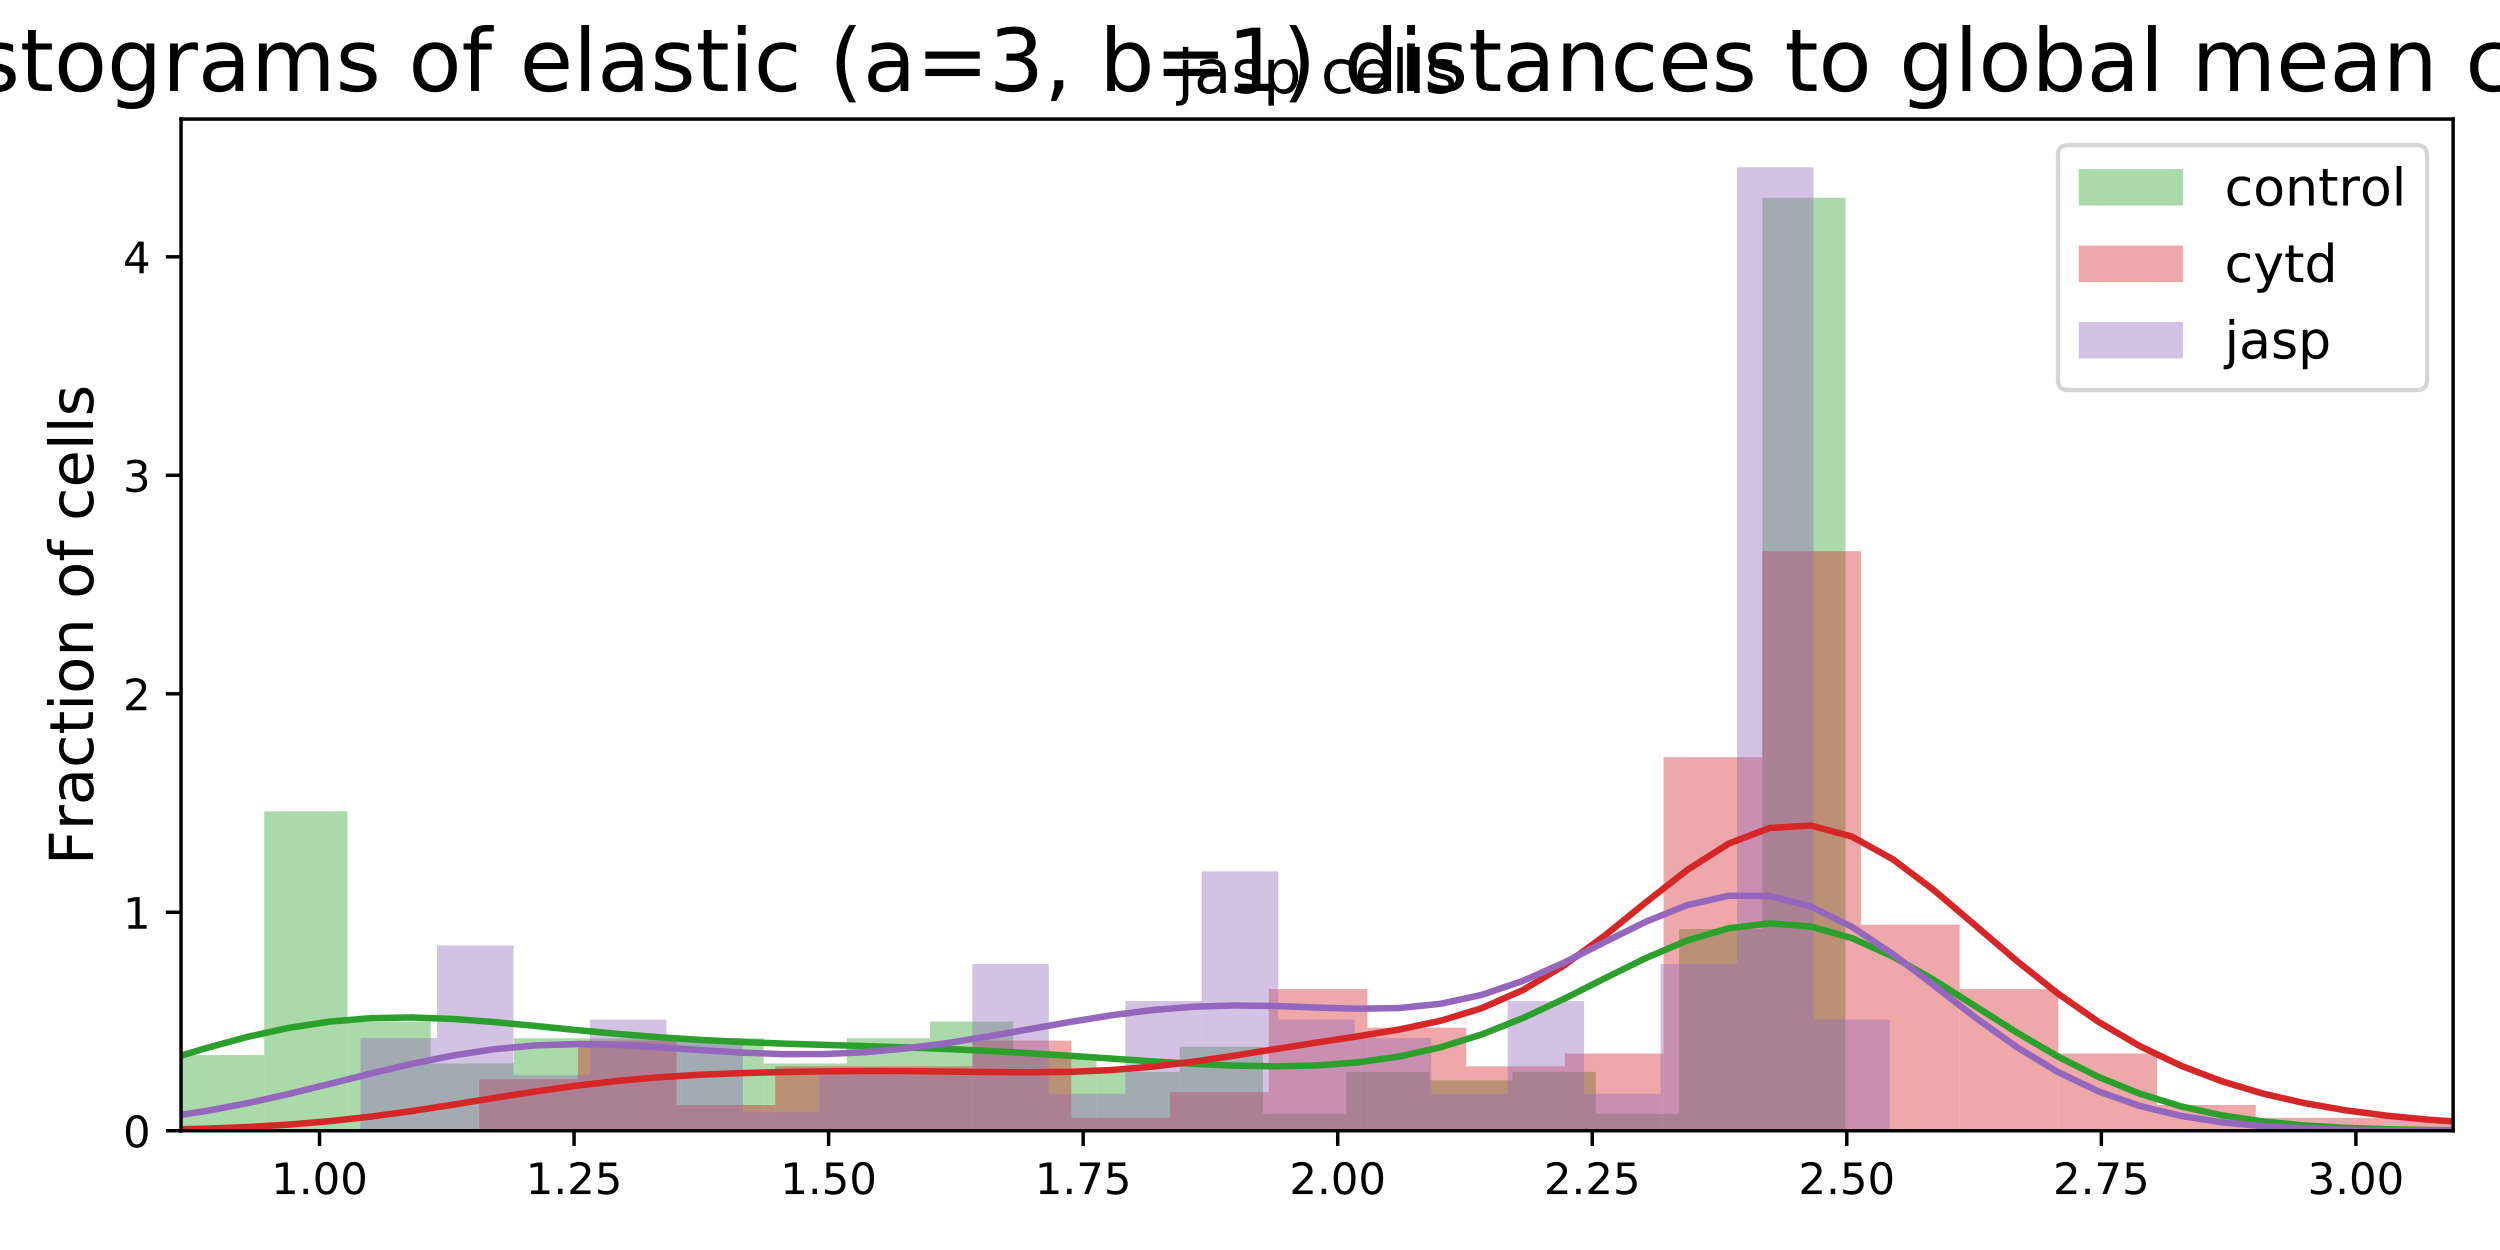 <?xml version="1.0" encoding="utf-8" standalone="no"?>
<!DOCTYPE svg PUBLIC "-//W3C//DTD SVG 1.1//EN"
  "http://www.w3.org/Graphics/SVG/1.1/DTD/svg11.dtd">
<!-- Created with matplotlib (https://matplotlib.org/) -->
<svg height="288pt" version="1.1" viewBox="0 0 576 288" width="576pt" xmlns="http://www.w3.org/2000/svg" xmlns:xlink="http://www.w3.org/1999/xlink">
 <defs>
  <style type="text/css">
*{stroke-linecap:butt;stroke-linejoin:round;}
  </style>
 </defs>
 <g id="figure_1">
  <g id="patch_1">
   <path d="M 0 288 
L 576 288 
L 576 0 
L 0 0 
z
" style="fill:#ffffff;"/>
  </g>
  <g id="axes_1">
   <g id="patch_2">
    <path d="M 41.712 260.522 
L 565.2 260.522 
L 565.2 27.438 
L 41.712 27.438 
z
" style="fill:#ffffff;"/>
   </g>
   <g id="patch_3">
    <path clip-path="url(#pe844338a58)" d="M 41.712 260.522 
L 60.887 260.522 
L 60.887 243.092 
L 41.712 243.092 
z
" style="fill:#2ca02c;opacity:0.4;"/>
   </g>
   <g id="patch_4">
    <path clip-path="url(#pe844338a58)" d="M 60.887 260.522 
L 80.062 260.522 
L 80.062 186.929 
L 60.887 186.929 
z
" style="fill:#2ca02c;opacity:0.4;"/>
   </g>
   <g id="patch_5">
    <path clip-path="url(#pe844338a58)" d="M 80.062 260.522 
L 99.236 260.522 
L 99.236 235.345 
L 80.062 235.345 
z
" style="fill:#2ca02c;opacity:0.4;"/>
   </g>
   <g id="patch_6">
    <path clip-path="url(#pe844338a58)" d="M 99.236 260.522 
L 118.411 260.522 
L 118.411 245.029 
L 99.236 245.029 
z
" style="fill:#2ca02c;opacity:0.4;"/>
   </g>
   <g id="patch_7">
    <path clip-path="url(#pe844338a58)" d="M 118.411 260.522 
L 137.586 260.522 
L 137.586 239.219 
L 118.411 239.219 
z
" style="fill:#2ca02c;opacity:0.4;"/>
   </g>
   <g id="patch_8">
    <path clip-path="url(#pe844338a58)" d="M 137.586 260.522 
L 156.761 260.522 
L 156.761 239.219 
L 137.586 239.219 
z
" style="fill:#2ca02c;opacity:0.4;"/>
   </g>
   <g id="patch_9">
    <path clip-path="url(#pe844338a58)" d="M 156.761 260.522 
L 175.936 260.522 
L 175.936 239.219 
L 156.761 239.219 
z
" style="fill:#2ca02c;opacity:0.4;"/>
   </g>
   <g id="patch_10">
    <path clip-path="url(#pe844338a58)" d="M 175.936 260.522 
L 195.111 260.522 
L 195.111 245.029 
L 175.936 245.029 
z
" style="fill:#2ca02c;opacity:0.4;"/>
   </g>
   <g id="patch_11">
    <path clip-path="url(#pe844338a58)" d="M 195.111 260.522 
L 214.286 260.522 
L 214.286 239.219 
L 195.111 239.219 
z
" style="fill:#2ca02c;opacity:0.4;"/>
   </g>
   <g id="patch_12">
    <path clip-path="url(#pe844338a58)" d="M 214.286 260.522 
L 233.461 260.522 
L 233.461 235.345 
L 214.286 235.345 
z
" style="fill:#2ca02c;opacity:0.4;"/>
   </g>
   <g id="patch_13">
    <path clip-path="url(#pe844338a58)" d="M 233.461 260.522 
L 252.635 260.522 
L 252.635 243.092 
L 233.461 243.092 
z
" style="fill:#2ca02c;opacity:0.4;"/>
   </g>
   <g id="patch_14">
    <path clip-path="url(#pe844338a58)" d="M 252.635 260.522 
L 271.81 260.522 
L 271.81 246.965 
L 252.635 246.965 
z
" style="fill:#2ca02c;opacity:0.4;"/>
   </g>
   <g id="patch_15">
    <path clip-path="url(#pe844338a58)" d="M 271.81 260.522 
L 290.985 260.522 
L 290.985 241.155 
L 271.81 241.155 
z
" style="fill:#2ca02c;opacity:0.4;"/>
   </g>
   <g id="patch_16">
    <path clip-path="url(#pe844338a58)" d="M 290.985 260.522 
L 310.16 260.522 
L 310.16 256.649 
L 290.985 256.649 
z
" style="fill:#2ca02c;opacity:0.4;"/>
   </g>
   <g id="patch_17">
    <path clip-path="url(#pe844338a58)" d="M 310.16 260.522 
L 329.335 260.522 
L 329.335 246.965 
L 310.16 246.965 
z
" style="fill:#2ca02c;opacity:0.4;"/>
   </g>
   <g id="patch_18">
    <path clip-path="url(#pe844338a58)" d="M 329.335 260.522 
L 348.51 260.522 
L 348.51 248.902 
L 329.335 248.902 
z
" style="fill:#2ca02c;opacity:0.4;"/>
   </g>
   <g id="patch_19">
    <path clip-path="url(#pe844338a58)" d="M 348.51 260.522 
L 367.685 260.522 
L 367.685 246.965 
L 348.51 246.965 
z
" style="fill:#2ca02c;opacity:0.4;"/>
   </g>
   <g id="patch_20">
    <path clip-path="url(#pe844338a58)" d="M 367.685 260.522 
L 386.859 260.522 
L 386.859 256.649 
L 367.685 256.649 
z
" style="fill:#2ca02c;opacity:0.4;"/>
   </g>
   <g id="patch_21">
    <path clip-path="url(#pe844338a58)" d="M 386.859 260.522 
L 406.034 260.522 
L 406.034 214.042 
L 386.859 214.042 
z
" style="fill:#2ca02c;opacity:0.4;"/>
   </g>
   <g id="patch_22">
    <path clip-path="url(#pe844338a58)" d="M 406.034 260.522 
L 425.209 260.522 
L 425.209 45.554 
L 406.034 45.554 
z
" style="fill:#2ca02c;opacity:0.4;"/>
   </g>
   <g id="patch_23">
    <path clip-path="url(#pe844338a58)" d="M 110.403 260.522 
L 133.143 260.522 
L 133.143 248.652 
L 110.403 248.652 
z
" style="fill:#d62728;opacity:0.4;"/>
   </g>
   <g id="patch_24">
    <path clip-path="url(#pe844338a58)" d="M 133.143 260.522 
L 155.883 260.522 
L 155.883 239.75 
L 133.143 239.75 
z
" style="fill:#d62728;opacity:0.4;"/>
   </g>
   <g id="patch_25">
    <path clip-path="url(#pe844338a58)" d="M 155.883 260.522 
L 178.623 260.522 
L 178.623 254.587 
L 155.883 254.587 
z
" style="fill:#d62728;opacity:0.4;"/>
   </g>
   <g id="patch_26">
    <path clip-path="url(#pe844338a58)" d="M 178.623 260.522 
L 201.362 260.522 
L 201.362 245.685 
L 178.623 245.685 
z
" style="fill:#d62728;opacity:0.4;"/>
   </g>
   <g id="patch_27">
    <path clip-path="url(#pe844338a58)" d="M 201.362 260.522 
L 224.102 260.522 
L 224.102 245.685 
L 201.362 245.685 
z
" style="fill:#d62728;opacity:0.4;"/>
   </g>
   <g id="patch_28">
    <path clip-path="url(#pe844338a58)" d="M 224.102 260.522 
L 246.842 260.522 
L 246.842 239.75 
L 224.102 239.75 
z
" style="fill:#d62728;opacity:0.4;"/>
   </g>
   <g id="patch_29">
    <path clip-path="url(#pe844338a58)" d="M 246.842 260.522 
L 269.582 260.522 
L 269.582 257.554 
L 246.842 257.554 
z
" style="fill:#d62728;opacity:0.4;"/>
   </g>
   <g id="patch_30">
    <path clip-path="url(#pe844338a58)" d="M 269.582 260.522 
L 292.322 260.522 
L 292.322 251.62 
L 269.582 251.62 
z
" style="fill:#d62728;opacity:0.4;"/>
   </g>
   <g id="patch_31">
    <path clip-path="url(#pe844338a58)" d="M 292.322 260.522 
L 315.062 260.522 
L 315.062 227.88 
L 292.322 227.88 
z
" style="fill:#d62728;opacity:0.4;"/>
   </g>
   <g id="patch_32">
    <path clip-path="url(#pe844338a58)" d="M 315.062 260.522 
L 337.802 260.522 
L 337.802 236.782 
L 315.062 236.782 
z
" style="fill:#d62728;opacity:0.4;"/>
   </g>
   <g id="patch_33">
    <path clip-path="url(#pe844338a58)" d="M 337.802 260.522 
L 360.541 260.522 
L 360.541 245.685 
L 337.802 245.685 
z
" style="fill:#d62728;opacity:0.4;"/>
   </g>
   <g id="patch_34">
    <path clip-path="url(#pe844338a58)" d="M 360.541 260.522 
L 383.281 260.522 
L 383.281 242.717 
L 360.541 242.717 
z
" style="fill:#d62728;opacity:0.4;"/>
   </g>
   <g id="patch_35">
    <path clip-path="url(#pe844338a58)" d="M 383.281 260.522 
L 406.021 260.522 
L 406.021 174.466 
L 383.281 174.466 
z
" style="fill:#d62728;opacity:0.4;"/>
   </g>
   <g id="patch_36">
    <path clip-path="url(#pe844338a58)" d="M 406.021 260.522 
L 428.761 260.522 
L 428.761 126.986 
L 406.021 126.986 
z
" style="fill:#d62728;opacity:0.4;"/>
   </g>
   <g id="patch_37">
    <path clip-path="url(#pe844338a58)" d="M 428.761 260.522 
L 451.501 260.522 
L 451.501 213.043 
L 428.761 213.043 
z
" style="fill:#d62728;opacity:0.4;"/>
   </g>
   <g id="patch_38">
    <path clip-path="url(#pe844338a58)" d="M 451.501 260.522 
L 474.241 260.522 
L 474.241 227.88 
L 451.501 227.88 
z
" style="fill:#d62728;opacity:0.4;"/>
   </g>
   <g id="patch_39">
    <path clip-path="url(#pe844338a58)" d="M 474.241 260.522 
L 496.98 260.522 
L 496.98 242.717 
L 474.241 242.717 
z
" style="fill:#d62728;opacity:0.4;"/>
   </g>
   <g id="patch_40">
    <path clip-path="url(#pe844338a58)" d="M 496.98 260.522 
L 519.72 260.522 
L 519.72 254.587 
L 496.98 254.587 
z
" style="fill:#d62728;opacity:0.4;"/>
   </g>
   <g id="patch_41">
    <path clip-path="url(#pe844338a58)" d="M 519.72 260.522 
L 542.46 260.522 
L 542.46 257.554 
L 519.72 257.554 
z
" style="fill:#d62728;opacity:0.4;"/>
   </g>
   <g id="patch_42">
    <path clip-path="url(#pe844338a58)" d="M 542.46 260.522 
L 565.2 260.522 
L 565.2 257.554 
L 542.46 257.554 
z
" style="fill:#d62728;opacity:0.4;"/>
   </g>
   <g id="patch_43">
    <path clip-path="url(#pe844338a58)" d="M 83.07 260.522 
L 100.689 260.522 
L 100.689 239.177 
L 83.07 239.177 
z
" style="fill:#9467bd;opacity:0.4;"/>
   </g>
   <g id="patch_44">
    <path clip-path="url(#pe844338a58)" d="M 100.689 260.522 
L 118.308 260.522 
L 118.308 217.832 
L 100.689 217.832 
z
" style="fill:#9467bd;opacity:0.4;"/>
   </g>
   <g id="patch_45">
    <path clip-path="url(#pe844338a58)" d="M 118.308 260.522 
L 135.928 260.522 
L 135.928 247.715 
L 118.308 247.715 
z
" style="fill:#9467bd;opacity:0.4;"/>
   </g>
   <g id="patch_46">
    <path clip-path="url(#pe844338a58)" d="M 135.928 260.522 
L 153.547 260.522 
L 153.547 234.908 
L 135.928 234.908 
z
" style="fill:#9467bd;opacity:0.4;"/>
   </g>
   <g id="patch_47">
    <path clip-path="url(#pe844338a58)" d="M 153.547 260.522 
L 171.166 260.522 
L 171.166 239.177 
L 153.547 239.177 
z
" style="fill:#9467bd;opacity:0.4;"/>
   </g>
   <g id="patch_48">
    <path clip-path="url(#pe844338a58)" d="M 171.166 260.522 
L 188.786 260.522 
L 188.786 256.253 
L 171.166 256.253 
z
" style="fill:#9467bd;opacity:0.4;"/>
   </g>
   <g id="patch_49">
    <path clip-path="url(#pe844338a58)" d="M 188.786 260.522 
L 206.405 260.522 
L 206.405 247.715 
L 188.786 247.715 
z
" style="fill:#9467bd;opacity:0.4;"/>
   </g>
   <g id="patch_50">
    <path clip-path="url(#pe844338a58)" d="M 206.405 260.522 
L 224.024 260.522 
L 224.024 247.715 
L 206.405 247.715 
z
" style="fill:#9467bd;opacity:0.4;"/>
   </g>
   <g id="patch_51">
    <path clip-path="url(#pe844338a58)" d="M 224.024 260.522 
L 241.644 260.522 
L 241.644 222.101 
L 224.024 222.101 
z
" style="fill:#9467bd;opacity:0.4;"/>
   </g>
   <g id="patch_52">
    <path clip-path="url(#pe844338a58)" d="M 241.644 260.522 
L 259.263 260.522 
L 259.263 251.984 
L 241.644 251.984 
z
" style="fill:#9467bd;opacity:0.4;"/>
   </g>
   <g id="patch_53">
    <path clip-path="url(#pe844338a58)" d="M 259.263 260.522 
L 276.883 260.522 
L 276.883 230.639 
L 259.263 230.639 
z
" style="fill:#9467bd;opacity:0.4;"/>
   </g>
   <g id="patch_54">
    <path clip-path="url(#pe844338a58)" d="M 276.883 260.522 
L 294.502 260.522 
L 294.502 200.757 
L 276.883 200.757 
z
" style="fill:#9467bd;opacity:0.4;"/>
   </g>
   <g id="patch_55">
    <path clip-path="url(#pe844338a58)" d="M 294.502 260.522 
L 312.121 260.522 
L 312.121 234.908 
L 294.502 234.908 
z
" style="fill:#9467bd;opacity:0.4;"/>
   </g>
   <g id="patch_56">
    <path clip-path="url(#pe844338a58)" d="M 312.121 260.522 
L 329.741 260.522 
L 329.741 239.177 
L 312.121 239.177 
z
" style="fill:#9467bd;opacity:0.4;"/>
   </g>
   <g id="patch_57">
    <path clip-path="url(#pe844338a58)" d="M 329.741 260.522 
L 347.36 260.522 
L 347.36 251.984 
L 329.741 251.984 
z
" style="fill:#9467bd;opacity:0.4;"/>
   </g>
   <g id="patch_58">
    <path clip-path="url(#pe844338a58)" d="M 347.36 260.522 
L 364.979 260.522 
L 364.979 230.639 
L 347.36 230.639 
z
" style="fill:#9467bd;opacity:0.4;"/>
   </g>
   <g id="patch_59">
    <path clip-path="url(#pe844338a58)" d="M 364.979 260.522 
L 382.599 260.522 
L 382.599 251.984 
L 364.979 251.984 
z
" style="fill:#9467bd;opacity:0.4;"/>
   </g>
   <g id="patch_60">
    <path clip-path="url(#pe844338a58)" d="M 382.599 260.522 
L 400.218 260.522 
L 400.218 222.101 
L 382.599 222.101 
z
" style="fill:#9467bd;opacity:0.4;"/>
   </g>
   <g id="patch_61">
    <path clip-path="url(#pe844338a58)" d="M 400.218 260.522 
L 417.837 260.522 
L 417.837 38.537 
L 400.218 38.537 
z
" style="fill:#9467bd;opacity:0.4;"/>
   </g>
   <g id="patch_62">
    <path clip-path="url(#pe844338a58)" d="M 417.837 260.522 
L 435.457 260.522 
L 435.457 234.908 
L 417.837 234.908 
z
" style="fill:#9467bd;opacity:0.4;"/>
   </g>
   <g id="matplotlib.axis_1">
    <g id="xtick_1">
     <g id="line2d_1">
      <defs>
       <path d="M 0 0 
L 0 3.5 
" id="m8c17be016a" style="stroke:#000000;stroke-width:0.8;"/>
      </defs>
      <g>
       <use style="stroke:#000000;stroke-width:0.8;" x="73.618" xlink:href="#m8c17be016a" y="260.522"/>
      </g>
     </g>
     <g id="text_1">
      <!-- 1.00 -->
      <defs>
       <path d="M 12.406 8.297 
L 28.516 8.297 
L 28.516 63.922 
L 10.984 60.406 
L 10.984 69.391 
L 28.422 72.906 
L 38.281 72.906 
L 38.281 8.297 
L 54.391 8.297 
L 54.391 0 
L 12.406 0 
z
" id="DejaVuSans-49"/>
       <path d="M 10.688 12.406 
L 21 12.406 
L 21 0 
L 10.688 0 
z
" id="DejaVuSans-46"/>
       <path d="M 31.781 66.406 
Q 24.172 66.406 20.328 58.906 
Q 16.5 51.422 16.5 36.375 
Q 16.5 21.391 20.328 13.891 
Q 24.172 6.391 31.781 6.391 
Q 39.453 6.391 43.281 13.891 
Q 47.125 21.391 47.125 36.375 
Q 47.125 51.422 43.281 58.906 
Q 39.453 66.406 31.781 66.406 
z
M 31.781 74.219 
Q 44.047 74.219 50.516 64.516 
Q 56.984 54.828 56.984 36.375 
Q 56.984 17.969 50.516 8.266 
Q 44.047 -1.422 31.781 -1.422 
Q 19.531 -1.422 13.062 8.266 
Q 6.594 17.969 6.594 36.375 
Q 6.594 54.828 13.062 64.516 
Q 19.531 74.219 31.781 74.219 
z
" id="DejaVuSans-48"/>
      </defs>
      <g transform="translate(62.485 275.12)scale(0.1 -0.1)">
       <use xlink:href="#DejaVuSans-49"/>
       <use x="63.623" xlink:href="#DejaVuSans-46"/>
       <use x="95.41" xlink:href="#DejaVuSans-48"/>
       <use x="159.033" xlink:href="#DejaVuSans-48"/>
      </g>
     </g>
    </g>
    <g id="xtick_2">
     <g id="line2d_2">
      <g>
       <use style="stroke:#000000;stroke-width:0.8;" x="132.266" xlink:href="#m8c17be016a" y="260.522"/>
      </g>
     </g>
     <g id="text_2">
      <!-- 1.25 -->
      <defs>
       <path d="M 19.188 8.297 
L 53.609 8.297 
L 53.609 0 
L 7.328 0 
L 7.328 8.297 
Q 12.938 14.109 22.625 23.891 
Q 32.328 33.688 34.812 36.531 
Q 39.547 41.844 41.422 45.531 
Q 43.312 49.219 43.312 52.781 
Q 43.312 58.594 39.234 62.25 
Q 35.156 65.922 28.609 65.922 
Q 23.969 65.922 18.812 64.312 
Q 13.672 62.703 7.812 59.422 
L 7.812 69.391 
Q 13.766 71.781 18.938 73 
Q 24.125 74.219 28.422 74.219 
Q 39.75 74.219 46.484 68.547 
Q 53.219 62.891 53.219 53.422 
Q 53.219 48.922 51.531 44.891 
Q 49.859 40.875 45.406 35.406 
Q 44.188 33.984 37.641 27.219 
Q 31.109 20.453 19.188 8.297 
z
" id="DejaVuSans-50"/>
       <path d="M 10.797 72.906 
L 49.516 72.906 
L 49.516 64.594 
L 19.828 64.594 
L 19.828 46.734 
Q 21.969 47.469 24.109 47.828 
Q 26.266 48.188 28.422 48.188 
Q 40.625 48.188 47.75 41.5 
Q 54.891 34.812 54.891 23.391 
Q 54.891 11.625 47.562 5.094 
Q 40.234 -1.422 26.906 -1.422 
Q 22.312 -1.422 17.547 -0.641 
Q 12.797 0.141 7.719 1.703 
L 7.719 11.625 
Q 12.109 9.234 16.797 8.062 
Q 21.484 6.891 26.703 6.891 
Q 35.156 6.891 40.078 11.328 
Q 45.016 15.766 45.016 23.391 
Q 45.016 31 40.078 35.438 
Q 35.156 39.891 26.703 39.891 
Q 22.75 39.891 18.812 39.016 
Q 14.891 38.141 10.797 36.281 
z
" id="DejaVuSans-53"/>
      </defs>
      <g transform="translate(121.133 275.12)scale(0.1 -0.1)">
       <use xlink:href="#DejaVuSans-49"/>
       <use x="63.623" xlink:href="#DejaVuSans-46"/>
       <use x="95.41" xlink:href="#DejaVuSans-50"/>
       <use x="159.033" xlink:href="#DejaVuSans-53"/>
      </g>
     </g>
    </g>
    <g id="xtick_3">
     <g id="line2d_3">
      <g>
       <use style="stroke:#000000;stroke-width:0.8;" x="190.913" xlink:href="#m8c17be016a" y="260.522"/>
      </g>
     </g>
     <g id="text_3">
      <!-- 1.50 -->
      <g transform="translate(179.78 275.12)scale(0.1 -0.1)">
       <use xlink:href="#DejaVuSans-49"/>
       <use x="63.623" xlink:href="#DejaVuSans-46"/>
       <use x="95.41" xlink:href="#DejaVuSans-53"/>
       <use x="159.033" xlink:href="#DejaVuSans-48"/>
      </g>
     </g>
    </g>
    <g id="xtick_4">
     <g id="line2d_4">
      <g>
       <use style="stroke:#000000;stroke-width:0.8;" x="249.56" xlink:href="#m8c17be016a" y="260.522"/>
      </g>
     </g>
     <g id="text_4">
      <!-- 1.75 -->
      <defs>
       <path d="M 8.203 72.906 
L 55.078 72.906 
L 55.078 68.703 
L 28.609 0 
L 18.312 0 
L 43.219 64.594 
L 8.203 64.594 
z
" id="DejaVuSans-55"/>
      </defs>
      <g transform="translate(238.428 275.12)scale(0.1 -0.1)">
       <use xlink:href="#DejaVuSans-49"/>
       <use x="63.623" xlink:href="#DejaVuSans-46"/>
       <use x="95.41" xlink:href="#DejaVuSans-55"/>
       <use x="159.033" xlink:href="#DejaVuSans-53"/>
      </g>
     </g>
    </g>
    <g id="xtick_5">
     <g id="line2d_5">
      <g>
       <use style="stroke:#000000;stroke-width:0.8;" x="308.208" xlink:href="#m8c17be016a" y="260.522"/>
      </g>
     </g>
     <g id="text_5">
      <!-- 2.00 -->
      <g transform="translate(297.075 275.12)scale(0.1 -0.1)">
       <use xlink:href="#DejaVuSans-50"/>
       <use x="63.623" xlink:href="#DejaVuSans-46"/>
       <use x="95.41" xlink:href="#DejaVuSans-48"/>
       <use x="159.033" xlink:href="#DejaVuSans-48"/>
      </g>
     </g>
    </g>
    <g id="xtick_6">
     <g id="line2d_6">
      <g>
       <use style="stroke:#000000;stroke-width:0.8;" x="366.855" xlink:href="#m8c17be016a" y="260.522"/>
      </g>
     </g>
     <g id="text_6">
      <!-- 2.25 -->
      <g transform="translate(355.722 275.12)scale(0.1 -0.1)">
       <use xlink:href="#DejaVuSans-50"/>
       <use x="63.623" xlink:href="#DejaVuSans-46"/>
       <use x="95.41" xlink:href="#DejaVuSans-50"/>
       <use x="159.033" xlink:href="#DejaVuSans-53"/>
      </g>
     </g>
    </g>
    <g id="xtick_7">
     <g id="line2d_7">
      <g>
       <use style="stroke:#000000;stroke-width:0.8;" x="425.503" xlink:href="#m8c17be016a" y="260.522"/>
      </g>
     </g>
     <g id="text_7">
      <!-- 2.50 -->
      <g transform="translate(414.37 275.12)scale(0.1 -0.1)">
       <use xlink:href="#DejaVuSans-50"/>
       <use x="63.623" xlink:href="#DejaVuSans-46"/>
       <use x="95.41" xlink:href="#DejaVuSans-53"/>
       <use x="159.033" xlink:href="#DejaVuSans-48"/>
      </g>
     </g>
    </g>
    <g id="xtick_8">
     <g id="line2d_8">
      <g>
       <use style="stroke:#000000;stroke-width:0.8;" x="484.15" xlink:href="#m8c17be016a" y="260.522"/>
      </g>
     </g>
     <g id="text_8">
      <!-- 2.75 -->
      <g transform="translate(473.017 275.12)scale(0.1 -0.1)">
       <use xlink:href="#DejaVuSans-50"/>
       <use x="63.623" xlink:href="#DejaVuSans-46"/>
       <use x="95.41" xlink:href="#DejaVuSans-55"/>
       <use x="159.033" xlink:href="#DejaVuSans-53"/>
      </g>
     </g>
    </g>
    <g id="xtick_9">
     <g id="line2d_9">
      <g>
       <use style="stroke:#000000;stroke-width:0.8;" x="542.797" xlink:href="#m8c17be016a" y="260.522"/>
      </g>
     </g>
     <g id="text_9">
      <!-- 3.00 -->
      <defs>
       <path d="M 40.578 39.312 
Q 47.656 37.797 51.625 33 
Q 55.609 28.219 55.609 21.188 
Q 55.609 10.406 48.188 4.484 
Q 40.766 -1.422 27.094 -1.422 
Q 22.516 -1.422 17.656 -0.516 
Q 12.797 0.391 7.625 2.203 
L 7.625 11.719 
Q 11.719 9.328 16.594 8.109 
Q 21.484 6.891 26.812 6.891 
Q 36.078 6.891 40.938 10.547 
Q 45.797 14.203 45.797 21.188 
Q 45.797 27.641 41.281 31.266 
Q 36.766 34.906 28.719 34.906 
L 20.219 34.906 
L 20.219 43.016 
L 29.109 43.016 
Q 36.375 43.016 40.234 45.922 
Q 44.094 48.828 44.094 54.297 
Q 44.094 59.906 40.109 62.906 
Q 36.141 65.922 28.719 65.922 
Q 24.656 65.922 20.016 65.031 
Q 15.375 64.156 9.812 62.312 
L 9.812 71.094 
Q 15.438 72.656 20.344 73.438 
Q 25.25 74.219 29.594 74.219 
Q 40.828 74.219 47.359 69.109 
Q 53.906 64.016 53.906 55.328 
Q 53.906 49.266 50.438 45.094 
Q 46.969 40.922 40.578 39.312 
z
" id="DejaVuSans-51"/>
      </defs>
      <g transform="translate(531.665 275.12)scale(0.1 -0.1)">
       <use xlink:href="#DejaVuSans-51"/>
       <use x="63.623" xlink:href="#DejaVuSans-46"/>
       <use x="95.41" xlink:href="#DejaVuSans-48"/>
       <use x="159.033" xlink:href="#DejaVuSans-48"/>
      </g>
     </g>
    </g>
   </g>
   <g id="matplotlib.axis_2">
    <g id="ytick_1">
     <g id="line2d_10">
      <defs>
       <path d="M 0 0 
L -3.5 0 
" id="m1cc0d482a5" style="stroke:#000000;stroke-width:0.8;"/>
      </defs>
      <g>
       <use style="stroke:#000000;stroke-width:0.8;" x="41.712" xlink:href="#m1cc0d482a5" y="260.522"/>
      </g>
     </g>
     <g id="text_10">
      <!-- 0 -->
      <g transform="translate(28.349 264.321)scale(0.1 -0.1)">
       <use xlink:href="#DejaVuSans-48"/>
      </g>
     </g>
    </g>
    <g id="ytick_2">
     <g id="line2d_11">
      <g>
       <use style="stroke:#000000;stroke-width:0.8;" x="41.712" xlink:href="#m1cc0d482a5" y="210.183"/>
      </g>
     </g>
     <g id="text_11">
      <!-- 1 -->
      <g transform="translate(28.349 213.983)scale(0.1 -0.1)">
       <use xlink:href="#DejaVuSans-49"/>
      </g>
     </g>
    </g>
    <g id="ytick_3">
     <g id="line2d_12">
      <g>
       <use style="stroke:#000000;stroke-width:0.8;" x="41.712" xlink:href="#m1cc0d482a5" y="159.845"/>
      </g>
     </g>
     <g id="text_12">
      <!-- 2 -->
      <g transform="translate(28.349 163.644)scale(0.1 -0.1)">
       <use xlink:href="#DejaVuSans-50"/>
      </g>
     </g>
    </g>
    <g id="ytick_4">
     <g id="line2d_13">
      <g>
       <use style="stroke:#000000;stroke-width:0.8;" x="41.712" xlink:href="#m1cc0d482a5" y="109.506"/>
      </g>
     </g>
     <g id="text_13">
      <!-- 3 -->
      <g transform="translate(28.349 113.305)scale(0.1 -0.1)">
       <use xlink:href="#DejaVuSans-51"/>
      </g>
     </g>
    </g>
    <g id="ytick_5">
     <g id="line2d_14">
      <g>
       <use style="stroke:#000000;stroke-width:0.8;" x="41.712" xlink:href="#m1cc0d482a5" y="59.168"/>
      </g>
     </g>
     <g id="text_14">
      <!-- 4 -->
      <defs>
       <path d="M 37.797 64.312 
L 12.891 25.391 
L 37.797 25.391 
z
M 35.203 72.906 
L 47.609 72.906 
L 47.609 25.391 
L 58.016 25.391 
L 58.016 17.188 
L 47.609 17.188 
L 47.609 0 
L 37.797 0 
L 37.797 17.188 
L 4.891 17.188 
L 4.891 26.703 
z
" id="DejaVuSans-52"/>
      </defs>
      <g transform="translate(28.349 62.967)scale(0.1 -0.1)">
       <use xlink:href="#DejaVuSans-52"/>
      </g>
     </g>
    </g>
    <g id="text_15">
     <!-- Fraction of cells -->
     <defs>
      <path d="M 9.812 72.906 
L 51.703 72.906 
L 51.703 64.594 
L 19.672 64.594 
L 19.672 43.109 
L 48.578 43.109 
L 48.578 34.812 
L 19.672 34.812 
L 19.672 0 
L 9.812 0 
z
" id="DejaVuSans-70"/>
      <path d="M 41.109 46.297 
Q 39.594 47.172 37.812 47.578 
Q 36.031 48 33.891 48 
Q 26.266 48 22.188 43.047 
Q 18.109 38.094 18.109 28.812 
L 18.109 0 
L 9.078 0 
L 9.078 54.688 
L 18.109 54.688 
L 18.109 46.188 
Q 20.953 51.172 25.484 53.578 
Q 30.031 56 36.531 56 
Q 37.453 56 38.578 55.875 
Q 39.703 55.766 41.062 55.516 
z
" id="DejaVuSans-114"/>
      <path d="M 34.281 27.484 
Q 23.391 27.484 19.188 25 
Q 14.984 22.516 14.984 16.5 
Q 14.984 11.719 18.141 8.906 
Q 21.297 6.109 26.703 6.109 
Q 34.188 6.109 38.703 11.406 
Q 43.219 16.703 43.219 25.484 
L 43.219 27.484 
z
M 52.203 31.203 
L 52.203 0 
L 43.219 0 
L 43.219 8.297 
Q 40.141 3.328 35.547 0.953 
Q 30.953 -1.422 24.312 -1.422 
Q 15.922 -1.422 10.953 3.297 
Q 6 8.016 6 15.922 
Q 6 25.141 12.172 29.828 
Q 18.359 34.516 30.609 34.516 
L 43.219 34.516 
L 43.219 35.406 
Q 43.219 41.609 39.141 45 
Q 35.062 48.391 27.688 48.391 
Q 23 48.391 18.547 47.266 
Q 14.109 46.141 10.016 43.891 
L 10.016 52.203 
Q 14.938 54.109 19.578 55.047 
Q 24.219 56 28.609 56 
Q 40.484 56 46.344 49.844 
Q 52.203 43.703 52.203 31.203 
z
" id="DejaVuSans-97"/>
      <path d="M 48.781 52.594 
L 48.781 44.188 
Q 44.969 46.297 41.141 47.344 
Q 37.312 48.391 33.406 48.391 
Q 24.656 48.391 19.812 42.844 
Q 14.984 37.312 14.984 27.297 
Q 14.984 17.281 19.812 11.734 
Q 24.656 6.203 33.406 6.203 
Q 37.312 6.203 41.141 7.25 
Q 44.969 8.297 48.781 10.406 
L 48.781 2.094 
Q 45.016 0.344 40.984 -0.531 
Q 36.969 -1.422 32.422 -1.422 
Q 20.062 -1.422 12.781 6.344 
Q 5.516 14.109 5.516 27.297 
Q 5.516 40.672 12.859 48.328 
Q 20.219 56 33.016 56 
Q 37.156 56 41.109 55.141 
Q 45.062 54.297 48.781 52.594 
z
" id="DejaVuSans-99"/>
      <path d="M 18.312 70.219 
L 18.312 54.688 
L 36.812 54.688 
L 36.812 47.703 
L 18.312 47.703 
L 18.312 18.016 
Q 18.312 11.328 20.141 9.422 
Q 21.969 7.516 27.594 7.516 
L 36.812 7.516 
L 36.812 0 
L 27.594 0 
Q 17.188 0 13.234 3.875 
Q 9.281 7.766 9.281 18.016 
L 9.281 47.703 
L 2.688 47.703 
L 2.688 54.688 
L 9.281 54.688 
L 9.281 70.219 
z
" id="DejaVuSans-116"/>
      <path d="M 9.422 54.688 
L 18.406 54.688 
L 18.406 0 
L 9.422 0 
z
M 9.422 75.984 
L 18.406 75.984 
L 18.406 64.594 
L 9.422 64.594 
z
" id="DejaVuSans-105"/>
      <path d="M 30.609 48.391 
Q 23.391 48.391 19.188 42.75 
Q 14.984 37.109 14.984 27.297 
Q 14.984 17.484 19.156 11.844 
Q 23.344 6.203 30.609 6.203 
Q 37.797 6.203 41.984 11.859 
Q 46.188 17.531 46.188 27.297 
Q 46.188 37.016 41.984 42.703 
Q 37.797 48.391 30.609 48.391 
z
M 30.609 56 
Q 42.328 56 49.016 48.375 
Q 55.719 40.766 55.719 27.297 
Q 55.719 13.875 49.016 6.219 
Q 42.328 -1.422 30.609 -1.422 
Q 18.844 -1.422 12.172 6.219 
Q 5.516 13.875 5.516 27.297 
Q 5.516 40.766 12.172 48.375 
Q 18.844 56 30.609 56 
z
" id="DejaVuSans-111"/>
      <path d="M 54.891 33.016 
L 54.891 0 
L 45.906 0 
L 45.906 32.719 
Q 45.906 40.484 42.875 44.328 
Q 39.844 48.188 33.797 48.188 
Q 26.516 48.188 22.312 43.547 
Q 18.109 38.922 18.109 30.906 
L 18.109 0 
L 9.078 0 
L 9.078 54.688 
L 18.109 54.688 
L 18.109 46.188 
Q 21.344 51.125 25.703 53.562 
Q 30.078 56 35.797 56 
Q 45.219 56 50.047 50.172 
Q 54.891 44.344 54.891 33.016 
z
" id="DejaVuSans-110"/>
      <path id="DejaVuSans-32"/>
      <path d="M 37.109 75.984 
L 37.109 68.5 
L 28.516 68.5 
Q 23.688 68.5 21.797 66.547 
Q 19.922 64.594 19.922 59.516 
L 19.922 54.688 
L 34.719 54.688 
L 34.719 47.703 
L 19.922 47.703 
L 19.922 0 
L 10.891 0 
L 10.891 47.703 
L 2.297 47.703 
L 2.297 54.688 
L 10.891 54.688 
L 10.891 58.5 
Q 10.891 67.625 15.141 71.797 
Q 19.391 75.984 28.609 75.984 
z
" id="DejaVuSans-102"/>
      <path d="M 56.203 29.594 
L 56.203 25.203 
L 14.891 25.203 
Q 15.484 15.922 20.484 11.062 
Q 25.484 6.203 34.422 6.203 
Q 39.594 6.203 44.453 7.469 
Q 49.312 8.734 54.109 11.281 
L 54.109 2.781 
Q 49.266 0.734 44.188 -0.344 
Q 39.109 -1.422 33.891 -1.422 
Q 20.797 -1.422 13.156 6.188 
Q 5.516 13.812 5.516 26.812 
Q 5.516 40.234 12.766 48.109 
Q 20.016 56 32.328 56 
Q 43.359 56 49.781 48.891 
Q 56.203 41.797 56.203 29.594 
z
M 47.219 32.234 
Q 47.125 39.594 43.094 43.984 
Q 39.062 48.391 32.422 48.391 
Q 24.906 48.391 20.391 44.141 
Q 15.875 39.891 15.188 32.172 
z
" id="DejaVuSans-101"/>
      <path d="M 9.422 75.984 
L 18.406 75.984 
L 18.406 0 
L 9.422 0 
z
" id="DejaVuSans-108"/>
      <path d="M 44.281 53.078 
L 44.281 44.578 
Q 40.484 46.531 36.375 47.5 
Q 32.281 48.484 27.875 48.484 
Q 21.188 48.484 17.844 46.438 
Q 14.5 44.391 14.5 40.281 
Q 14.5 37.156 16.891 35.375 
Q 19.281 33.594 26.516 31.984 
L 29.594 31.297 
Q 39.156 29.25 43.188 25.516 
Q 47.219 21.781 47.219 15.094 
Q 47.219 7.469 41.188 3.016 
Q 35.156 -1.422 24.609 -1.422 
Q 20.219 -1.422 15.453 -0.562 
Q 10.688 0.297 5.422 2 
L 5.422 11.281 
Q 10.406 8.688 15.234 7.391 
Q 20.062 6.109 24.812 6.109 
Q 31.156 6.109 34.562 8.281 
Q 37.984 10.453 37.984 14.406 
Q 37.984 18.062 35.516 20.016 
Q 33.062 21.969 24.703 23.781 
L 21.578 24.516 
Q 13.234 26.266 9.516 29.906 
Q 5.812 33.547 5.812 39.891 
Q 5.812 47.609 11.281 51.797 
Q 16.75 56 26.812 56 
Q 31.781 56 36.172 55.266 
Q 40.578 54.547 44.281 53.078 
z
" id="DejaVuSans-115"/>
     </defs>
     <g transform="translate(21.438 199.312)rotate(-90)scale(0.14 -0.14)">
      <use xlink:href="#DejaVuSans-70"/>
      <use x="57.41" xlink:href="#DejaVuSans-114"/>
      <use x="98.523" xlink:href="#DejaVuSans-97"/>
      <use x="159.803" xlink:href="#DejaVuSans-99"/>
      <use x="214.783" xlink:href="#DejaVuSans-116"/>
      <use x="253.992" xlink:href="#DejaVuSans-105"/>
      <use x="281.775" xlink:href="#DejaVuSans-111"/>
      <use x="342.957" xlink:href="#DejaVuSans-110"/>
      <use x="406.336" xlink:href="#DejaVuSans-32"/>
      <use x="438.123" xlink:href="#DejaVuSans-111"/>
      <use x="499.305" xlink:href="#DejaVuSans-102"/>
      <use x="534.51" xlink:href="#DejaVuSans-32"/>
      <use x="566.297" xlink:href="#DejaVuSans-99"/>
      <use x="621.277" xlink:href="#DejaVuSans-101"/>
      <use x="682.801" xlink:href="#DejaVuSans-108"/>
      <use x="710.584" xlink:href="#DejaVuSans-108"/>
      <use x="738.367" xlink:href="#DejaVuSans-115"/>
     </g>
    </g>
   </g>
   <g id="line2d_15">
    <path clip-path="url(#pe844338a58)" d="M -1 255.074 
L 0.161 254.862 
L 9.639 252.694 
L 19.118 250.138 
L 28.596 247.297 
L 38.074 244.337 
L 47.553 241.465 
L 57.031 238.896 
L 66.509 236.821 
L 75.988 235.368 
L 85.466 234.582 
L 94.945 234.421 
L 104.423 234.772 
L 113.901 235.48 
L 123.38 236.381 
L 132.858 237.328 
L 142.336 238.214 
L 151.815 238.976 
L 161.293 239.59 
L 170.771 240.066 
L 180.25 240.435 
L 189.728 240.737 
L 199.207 241.019 
L 208.685 241.322 
L 218.163 241.683 
L 227.642 242.125 
L 237.12 242.652 
L 246.598 243.254 
L 256.077 243.899 
L 265.555 244.537 
L 275.034 245.104 
L 284.512 245.518 
L 293.99 245.68 
L 303.469 245.473 
L 312.947 244.763 
L 322.425 243.412 
L 331.904 241.296 
L 341.382 238.342 
L 350.86 234.571 
L 360.339 230.139 
L 369.817 225.36 
L 379.296 220.689 
L 388.774 216.677 
L 398.252 213.874 
L 407.731 212.729 
L 417.209 213.486 
L 426.687 216.136 
L 436.166 220.409 
L 445.644 225.833 
L 455.122 231.834 
L 464.601 237.843 
L 474.079 243.39 
L 483.558 248.157 
L 493.036 251.997 
L 502.514 254.909 
L 511.993 256.992 
L 521.471 258.402 
L 530.949 259.306 
L 540.428 259.856 
L 549.906 260.174 
L 559.384 260.348 
L 568.863 260.439 
L 577 260.478 
" style="fill:none;stroke:#2ca02c;stroke-linecap:square;stroke-width:1.5;"/>
   </g>
   <g id="line2d_16">
    <path clip-path="url(#pe844338a58)" d="M -1 260.512 
L 0.161 260.511 
L 9.639 260.495 
L 19.118 260.461 
L 28.596 260.392 
L 38.074 260.262 
L 47.553 260.036 
L 57.031 259.667 
L 66.509 259.106 
L 75.988 258.311 
L 85.466 257.262 
L 94.945 255.976 
L 104.423 254.513 
L 113.901 252.972 
L 123.38 251.474 
L 132.858 250.135 
L 142.336 249.034 
L 151.815 248.204 
L 161.293 247.624 
L 170.771 247.242 
L 180.25 246.999 
L 189.728 246.853 
L 199.207 246.787 
L 208.685 246.8 
L 218.163 246.885 
L 227.642 247.001 
L 237.12 247.063 
L 246.598 246.95 
L 256.077 246.538 
L 265.555 245.754 
L 275.034 244.607 
L 284.512 243.198 
L 293.99 241.684 
L 303.469 240.193 
L 312.947 238.746 
L 322.425 237.186 
L 331.904 235.179 
L 341.382 232.288 
L 350.86 228.111 
L 360.339 222.457 
L 369.817 215.495 
L 379.296 207.825 
L 388.774 200.411 
L 398.252 194.386 
L 407.731 190.768 
L 417.209 190.194 
L 426.687 192.758 
L 436.166 198.018 
L 445.644 205.156 
L 455.122 213.216 
L 464.601 221.334 
L 474.079 228.876 
L 483.558 235.483 
L 493.036 241.031 
L 502.514 245.552 
L 511.993 249.156 
L 521.471 251.981 
L 530.949 254.16 
L 540.428 255.814 
L 549.906 257.051 
L 559.384 257.966 
L 568.863 258.643 
L 577 259.077 
" style="fill:none;stroke:#d62728;stroke-linecap:square;stroke-width:1.5;"/>
   </g>
   <g id="line2d_17">
    <path clip-path="url(#pe844338a58)" d="M -1 260.123 
L 0.161 260.099 
L 9.639 259.772 
L 19.118 259.256 
L 28.596 258.487 
L 38.074 257.403 
L 47.553 255.964 
L 57.031 254.163 
L 66.509 252.047 
L 75.988 249.72 
L 85.466 247.339 
L 94.945 245.093 
L 104.423 243.172 
L 113.901 241.732 
L 123.38 240.861 
L 132.858 240.561 
L 142.336 240.749 
L 151.815 241.269 
L 161.293 241.925 
L 170.771 242.517 
L 180.25 242.871 
L 189.728 242.862 
L 199.207 242.429 
L 208.685 241.568 
L 218.163 240.331 
L 227.642 238.809 
L 237.12 237.128 
L 246.598 235.442 
L 256.077 233.916 
L 265.555 232.709 
L 275.034 231.942 
L 284.512 231.657 
L 293.99 231.786 
L 303.469 232.14 
L 312.947 232.415 
L 322.425 232.245 
L 331.904 231.268 
L 341.382 229.216 
L 350.86 226.001 
L 360.339 221.786 
L 369.817 217.004 
L 379.296 212.32 
L 388.774 208.526 
L 398.252 206.379 
L 407.731 206.429 
L 417.209 208.88 
L 426.687 213.54 
L 436.166 219.863 
L 445.644 227.094 
L 455.122 234.433 
L 464.601 241.205 
L 474.079 246.958 
L 483.558 251.491 
L 493.036 254.822 
L 502.514 257.112 
L 511.993 258.588 
L 521.471 259.482 
L 530.949 259.992 
L 540.428 260.266 
L 549.906 260.405 
L 559.384 260.471 
L 568.863 260.501 
L 577 260.512 
" style="fill:none;stroke:#9467bd;stroke-linecap:square;stroke-width:1.5;"/>
   </g>
   <g id="patch_63">
    <path d="M 41.712 260.522 
L 41.712 27.438 
" style="fill:none;stroke:#000000;stroke-linecap:square;stroke-linejoin:miter;stroke-width:0.8;"/>
   </g>
   <g id="patch_64">
    <path d="M 565.2 260.522 
L 565.2 27.438 
" style="fill:none;stroke:#000000;stroke-linecap:square;stroke-linejoin:miter;stroke-width:0.8;"/>
   </g>
   <g id="patch_65">
    <path d="M 41.712 260.522 
L 565.2 260.522 
" style="fill:none;stroke:#000000;stroke-linecap:square;stroke-linejoin:miter;stroke-width:0.8;"/>
   </g>
   <g id="patch_66">
    <path d="M 41.712 27.438 
L 565.2 27.438 
" style="fill:none;stroke:#000000;stroke-linecap:square;stroke-linejoin:miter;stroke-width:0.8;"/>
   </g>
   <g id="text_16">
    <!-- jasp cells -->
    <defs>
     <path d="M 9.422 54.688 
L 18.406 54.688 
L 18.406 -0.984 
Q 18.406 -11.422 14.422 -16.109 
Q 10.453 -20.797 1.609 -20.797 
L -1.812 -20.797 
L -1.812 -13.188 
L 0.594 -13.188 
Q 5.719 -13.188 7.562 -10.812 
Q 9.422 -8.453 9.422 -0.984 
z
M 9.422 75.984 
L 18.406 75.984 
L 18.406 64.594 
L 9.422 64.594 
z
" id="DejaVuSans-106"/>
     <path d="M 18.109 8.203 
L 18.109 -20.797 
L 9.078 -20.797 
L 9.078 54.688 
L 18.109 54.688 
L 18.109 46.391 
Q 20.953 51.266 25.266 53.625 
Q 29.594 56 35.594 56 
Q 45.562 56 51.781 48.094 
Q 58.016 40.188 58.016 27.297 
Q 58.016 14.406 51.781 6.484 
Q 45.562 -1.422 35.594 -1.422 
Q 29.594 -1.422 25.266 0.953 
Q 20.953 3.328 18.109 8.203 
z
M 48.688 27.297 
Q 48.688 37.203 44.609 42.844 
Q 40.531 48.484 33.406 48.484 
Q 26.266 48.484 22.188 42.844 
Q 18.109 37.203 18.109 27.297 
Q 18.109 17.391 22.188 11.75 
Q 26.266 6.109 33.406 6.109 
Q 40.531 6.109 44.609 11.75 
Q 48.688 17.391 48.688 27.297 
z
" id="DejaVuSans-112"/>
    </defs>
    <g transform="translate(271.214 21.438)scale(0.14 -0.14)">
     <use xlink:href="#DejaVuSans-106"/>
     <use x="27.783" xlink:href="#DejaVuSans-97"/>
     <use x="89.062" xlink:href="#DejaVuSans-115"/>
     <use x="141.162" xlink:href="#DejaVuSans-112"/>
     <use x="204.639" xlink:href="#DejaVuSans-32"/>
     <use x="236.426" xlink:href="#DejaVuSans-99"/>
     <use x="291.406" xlink:href="#DejaVuSans-101"/>
     <use x="352.93" xlink:href="#DejaVuSans-108"/>
     <use x="380.713" xlink:href="#DejaVuSans-108"/>
     <use x="408.496" xlink:href="#DejaVuSans-115"/>
    </g>
   </g>
   <g id="legend_1">
    <g id="patch_67">
     <path d="M 476.544 89.879 
L 556.8 89.879 
Q 559.2 89.879 559.2 87.479 
L 559.2 35.838 
Q 559.2 33.438 556.8 33.438 
L 476.544 33.438 
Q 474.144 33.438 474.144 35.838 
L 474.144 87.479 
Q 474.144 89.879 476.544 89.879 
z
" style="fill:#ffffff;opacity:0.8;stroke:#cccccc;stroke-linejoin:miter;"/>
    </g>
    <g id="patch_68">
     <path d="M 478.944 47.356 
L 502.944 47.356 
L 502.944 38.956 
L 478.944 38.956 
z
" style="fill:#2ca02c;opacity:0.4;"/>
    </g>
    <g id="text_17">
     <!-- control -->
     <g transform="translate(512.544 47.356)scale(0.12 -0.12)">
      <use xlink:href="#DejaVuSans-99"/>
      <use x="54.98" xlink:href="#DejaVuSans-111"/>
      <use x="116.162" xlink:href="#DejaVuSans-110"/>
      <use x="179.541" xlink:href="#DejaVuSans-116"/>
      <use x="218.75" xlink:href="#DejaVuSans-114"/>
      <use x="259.832" xlink:href="#DejaVuSans-111"/>
      <use x="321.014" xlink:href="#DejaVuSans-108"/>
     </g>
    </g>
    <g id="patch_69">
     <path d="M 478.944 64.97 
L 502.944 64.97 
L 502.944 56.57 
L 478.944 56.57 
z
" style="fill:#d62728;opacity:0.4;"/>
    </g>
    <g id="text_18">
     <!-- cytd -->
     <defs>
      <path d="M 32.172 -5.078 
Q 28.375 -14.844 24.75 -17.812 
Q 21.141 -20.797 15.094 -20.797 
L 7.906 -20.797 
L 7.906 -13.281 
L 13.188 -13.281 
Q 16.891 -13.281 18.938 -11.516 
Q 21 -9.766 23.484 -3.219 
L 25.094 0.875 
L 2.984 54.688 
L 12.5 54.688 
L 29.594 11.922 
L 46.688 54.688 
L 56.203 54.688 
z
" id="DejaVuSans-121"/>
      <path d="M 45.406 46.391 
L 45.406 75.984 
L 54.391 75.984 
L 54.391 0 
L 45.406 0 
L 45.406 8.203 
Q 42.578 3.328 38.25 0.953 
Q 33.938 -1.422 27.875 -1.422 
Q 17.969 -1.422 11.734 6.484 
Q 5.516 14.406 5.516 27.297 
Q 5.516 40.188 11.734 48.094 
Q 17.969 56 27.875 56 
Q 33.938 56 38.25 53.625 
Q 42.578 51.266 45.406 46.391 
z
M 14.797 27.297 
Q 14.797 17.391 18.875 11.75 
Q 22.953 6.109 30.078 6.109 
Q 37.203 6.109 41.297 11.75 
Q 45.406 17.391 45.406 27.297 
Q 45.406 37.203 41.297 42.844 
Q 37.203 48.484 30.078 48.484 
Q 22.953 48.484 18.875 42.844 
Q 14.797 37.203 14.797 27.297 
z
" id="DejaVuSans-100"/>
     </defs>
     <g transform="translate(512.544 64.97)scale(0.12 -0.12)">
      <use xlink:href="#DejaVuSans-99"/>
      <use x="54.98" xlink:href="#DejaVuSans-121"/>
      <use x="114.16" xlink:href="#DejaVuSans-116"/>
      <use x="153.369" xlink:href="#DejaVuSans-100"/>
     </g>
    </g>
    <g id="patch_70">
     <path d="M 478.944 82.583 
L 502.944 82.583 
L 502.944 74.183 
L 478.944 74.183 
z
" style="fill:#9467bd;opacity:0.4;"/>
    </g>
    <g id="text_19">
     <!-- jasp -->
     <g transform="translate(512.544 82.583)scale(0.12 -0.12)">
      <use xlink:href="#DejaVuSans-106"/>
      <use x="27.783" xlink:href="#DejaVuSans-97"/>
      <use x="89.062" xlink:href="#DejaVuSans-115"/>
      <use x="141.162" xlink:href="#DejaVuSans-112"/>
     </g>
    </g>
   </g>
  </g>
  <g id="text_20">
   <!-- Histograms of elastic (a=3, b=1) distances to global mean cell -->
   <defs>
    <path d="M 9.812 72.906 
L 19.672 72.906 
L 19.672 43.016 
L 55.516 43.016 
L 55.516 72.906 
L 65.375 72.906 
L 65.375 0 
L 55.516 0 
L 55.516 34.719 
L 19.672 34.719 
L 19.672 0 
L 9.812 0 
z
" id="DejaVuSans-72"/>
    <path d="M 45.406 27.984 
Q 45.406 37.75 41.375 43.109 
Q 37.359 48.484 30.078 48.484 
Q 22.859 48.484 18.828 43.109 
Q 14.797 37.75 14.797 27.984 
Q 14.797 18.266 18.828 12.891 
Q 22.859 7.516 30.078 7.516 
Q 37.359 7.516 41.375 12.891 
Q 45.406 18.266 45.406 27.984 
z
M 54.391 6.781 
Q 54.391 -7.172 48.188 -13.984 
Q 42 -20.797 29.203 -20.797 
Q 24.469 -20.797 20.266 -20.094 
Q 16.062 -19.391 12.109 -17.922 
L 12.109 -9.188 
Q 16.062 -11.328 19.922 -12.344 
Q 23.781 -13.375 27.781 -13.375 
Q 36.625 -13.375 41.016 -8.766 
Q 45.406 -4.156 45.406 5.172 
L 45.406 9.625 
Q 42.625 4.781 38.281 2.391 
Q 33.938 0 27.875 0 
Q 17.828 0 11.672 7.656 
Q 5.516 15.328 5.516 27.984 
Q 5.516 40.672 11.672 48.328 
Q 17.828 56 27.875 56 
Q 33.938 56 38.281 53.609 
Q 42.625 51.219 45.406 46.391 
L 45.406 54.688 
L 54.391 54.688 
z
" id="DejaVuSans-103"/>
    <path d="M 52 44.188 
Q 55.375 50.25 60.062 53.125 
Q 64.75 56 71.094 56 
Q 79.641 56 84.281 50.016 
Q 88.922 44.047 88.922 33.016 
L 88.922 0 
L 79.891 0 
L 79.891 32.719 
Q 79.891 40.578 77.094 44.375 
Q 74.312 48.188 68.609 48.188 
Q 61.625 48.188 57.562 43.547 
Q 53.516 38.922 53.516 30.906 
L 53.516 0 
L 44.484 0 
L 44.484 32.719 
Q 44.484 40.625 41.703 44.406 
Q 38.922 48.188 33.109 48.188 
Q 26.219 48.188 22.156 43.531 
Q 18.109 38.875 18.109 30.906 
L 18.109 0 
L 9.078 0 
L 9.078 54.688 
L 18.109 54.688 
L 18.109 46.188 
Q 21.188 51.219 25.484 53.609 
Q 29.781 56 35.688 56 
Q 41.656 56 45.828 52.969 
Q 50 49.953 52 44.188 
z
" id="DejaVuSans-109"/>
    <path d="M 31 75.875 
Q 24.469 64.656 21.281 53.656 
Q 18.109 42.672 18.109 31.391 
Q 18.109 20.125 21.312 9.062 
Q 24.516 -2 31 -13.188 
L 23.188 -13.188 
Q 15.875 -1.703 12.234 9.375 
Q 8.594 20.453 8.594 31.391 
Q 8.594 42.281 12.203 53.312 
Q 15.828 64.359 23.188 75.875 
z
" id="DejaVuSans-40"/>
    <path d="M 10.594 45.406 
L 73.188 45.406 
L 73.188 37.203 
L 10.594 37.203 
z
M 10.594 25.484 
L 73.188 25.484 
L 73.188 17.188 
L 10.594 17.188 
z
" id="DejaVuSans-61"/>
    <path d="M 11.719 12.406 
L 22.016 12.406 
L 22.016 4 
L 14.016 -11.625 
L 7.719 -11.625 
L 11.719 4 
z
" id="DejaVuSans-44"/>
    <path d="M 48.688 27.297 
Q 48.688 37.203 44.609 42.844 
Q 40.531 48.484 33.406 48.484 
Q 26.266 48.484 22.188 42.844 
Q 18.109 37.203 18.109 27.297 
Q 18.109 17.391 22.188 11.75 
Q 26.266 6.109 33.406 6.109 
Q 40.531 6.109 44.609 11.75 
Q 48.688 17.391 48.688 27.297 
z
M 18.109 46.391 
Q 20.953 51.266 25.266 53.625 
Q 29.594 56 35.594 56 
Q 45.562 56 51.781 48.094 
Q 58.016 40.188 58.016 27.297 
Q 58.016 14.406 51.781 6.484 
Q 45.562 -1.422 35.594 -1.422 
Q 29.594 -1.422 25.266 0.953 
Q 20.953 3.328 18.109 8.203 
L 18.109 0 
L 9.078 0 
L 9.078 75.984 
L 18.109 75.984 
z
" id="DejaVuSans-98"/>
    <path d="M 8.016 75.875 
L 15.828 75.875 
Q 23.141 64.359 26.781 53.312 
Q 30.422 42.281 30.422 31.391 
Q 30.422 20.453 26.781 9.375 
Q 23.141 -1.703 15.828 -13.188 
L 8.016 -13.188 
Q 14.5 -2 17.703 9.062 
Q 20.906 20.125 20.906 31.391 
Q 20.906 42.672 17.703 53.656 
Q 14.5 64.656 8.016 75.875 
z
" id="DejaVuSans-41"/>
   </defs>
   <g transform="translate(-26.423 20.957)scale(0.2 -0.2)">
    <use xlink:href="#DejaVuSans-72"/>
    <use x="75.195" xlink:href="#DejaVuSans-105"/>
    <use x="102.979" xlink:href="#DejaVuSans-115"/>
    <use x="155.078" xlink:href="#DejaVuSans-116"/>
    <use x="194.287" xlink:href="#DejaVuSans-111"/>
    <use x="255.469" xlink:href="#DejaVuSans-103"/>
    <use x="318.945" xlink:href="#DejaVuSans-114"/>
    <use x="360.059" xlink:href="#DejaVuSans-97"/>
    <use x="421.338" xlink:href="#DejaVuSans-109"/>
    <use x="518.75" xlink:href="#DejaVuSans-115"/>
    <use x="570.85" xlink:href="#DejaVuSans-32"/>
    <use x="602.637" xlink:href="#DejaVuSans-111"/>
    <use x="663.818" xlink:href="#DejaVuSans-102"/>
    <use x="699.023" xlink:href="#DejaVuSans-32"/>
    <use x="730.811" xlink:href="#DejaVuSans-101"/>
    <use x="792.334" xlink:href="#DejaVuSans-108"/>
    <use x="820.117" xlink:href="#DejaVuSans-97"/>
    <use x="881.396" xlink:href="#DejaVuSans-115"/>
    <use x="933.496" xlink:href="#DejaVuSans-116"/>
    <use x="972.705" xlink:href="#DejaVuSans-105"/>
    <use x="1000.488" xlink:href="#DejaVuSans-99"/>
    <use x="1055.469" xlink:href="#DejaVuSans-32"/>
    <use x="1087.256" xlink:href="#DejaVuSans-40"/>
    <use x="1126.27" xlink:href="#DejaVuSans-97"/>
    <use x="1187.549" xlink:href="#DejaVuSans-61"/>
    <use x="1271.338" xlink:href="#DejaVuSans-51"/>
    <use x="1334.961" xlink:href="#DejaVuSans-44"/>
    <use x="1366.748" xlink:href="#DejaVuSans-32"/>
    <use x="1398.535" xlink:href="#DejaVuSans-98"/>
    <use x="1462.012" xlink:href="#DejaVuSans-61"/>
    <use x="1545.801" xlink:href="#DejaVuSans-49"/>
    <use x="1609.424" xlink:href="#DejaVuSans-41"/>
    <use x="1648.438" xlink:href="#DejaVuSans-32"/>
    <use x="1680.225" xlink:href="#DejaVuSans-100"/>
    <use x="1743.701" xlink:href="#DejaVuSans-105"/>
    <use x="1771.484" xlink:href="#DejaVuSans-115"/>
    <use x="1823.584" xlink:href="#DejaVuSans-116"/>
    <use x="1862.793" xlink:href="#DejaVuSans-97"/>
    <use x="1924.072" xlink:href="#DejaVuSans-110"/>
    <use x="1987.451" xlink:href="#DejaVuSans-99"/>
    <use x="2042.432" xlink:href="#DejaVuSans-101"/>
    <use x="2103.955" xlink:href="#DejaVuSans-115"/>
    <use x="2156.055" xlink:href="#DejaVuSans-32"/>
    <use x="2187.842" xlink:href="#DejaVuSans-116"/>
    <use x="2227.051" xlink:href="#DejaVuSans-111"/>
    <use x="2288.232" xlink:href="#DejaVuSans-32"/>
    <use x="2320.02" xlink:href="#DejaVuSans-103"/>
    <use x="2383.496" xlink:href="#DejaVuSans-108"/>
    <use x="2411.279" xlink:href="#DejaVuSans-111"/>
    <use x="2472.461" xlink:href="#DejaVuSans-98"/>
    <use x="2535.938" xlink:href="#DejaVuSans-97"/>
    <use x="2597.217" xlink:href="#DejaVuSans-108"/>
    <use x="2625" xlink:href="#DejaVuSans-32"/>
    <use x="2656.787" xlink:href="#DejaVuSans-109"/>
    <use x="2754.199" xlink:href="#DejaVuSans-101"/>
    <use x="2815.723" xlink:href="#DejaVuSans-97"/>
    <use x="2877.002" xlink:href="#DejaVuSans-110"/>
    <use x="2940.381" xlink:href="#DejaVuSans-32"/>
    <use x="2972.168" xlink:href="#DejaVuSans-99"/>
    <use x="3027.148" xlink:href="#DejaVuSans-101"/>
    <use x="3088.672" xlink:href="#DejaVuSans-108"/>
    <use x="3116.455" xlink:href="#DejaVuSans-108"/>
   </g>
  </g>
 </g>
 <defs>
  <clipPath id="pe844338a58">
   <rect height="233.084" width="523.488" x="41.712" y="27.438"/>
  </clipPath>
 </defs>
</svg>
